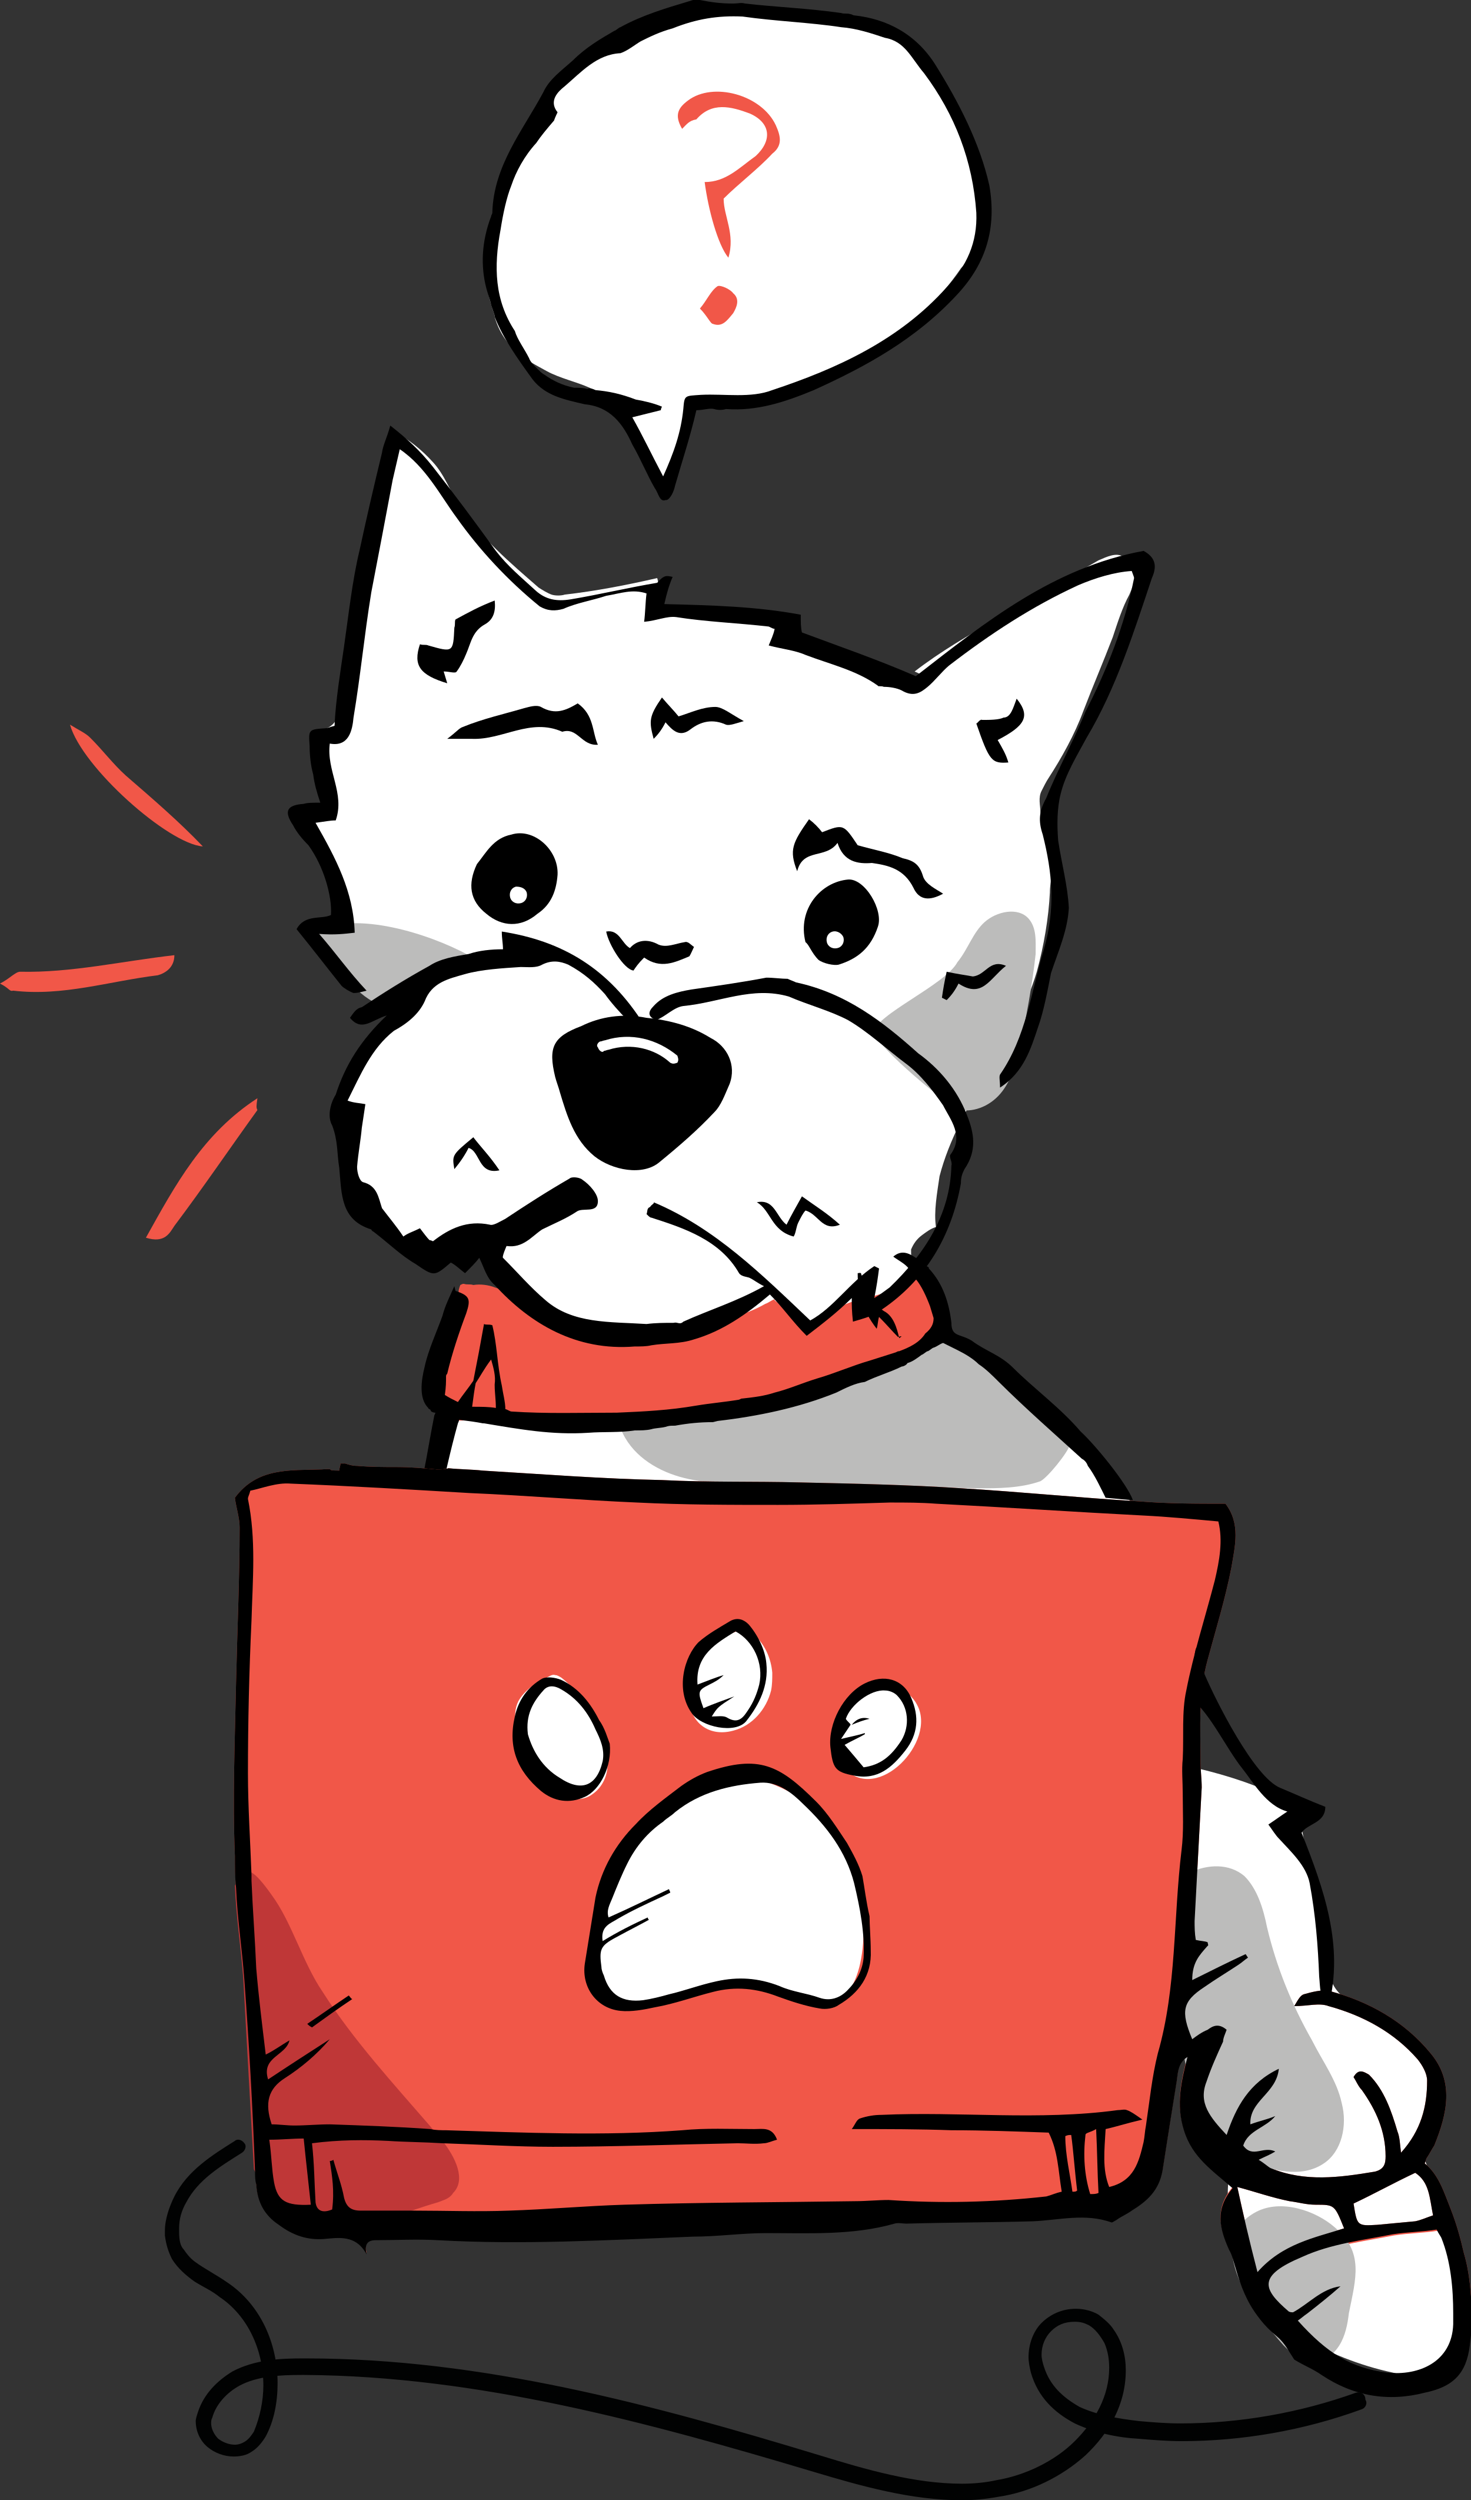 <svg width="196" height="333" viewBox="0 0 196 333" fill="none" xmlns="http://www.w3.org/2000/svg">
<rect x="0" y="0" width="196" height="333" fill="#333333" stroke="none"/>
<g clip-path="url(#clip0_10046_7380)">
<path d="M158.696 273.327C159.644 275.059 158.696 276.949 158.538 278.838C158.38 281.672 160.277 284.034 162.174 286.238C162.648 286.71 163.122 287.34 163.438 287.97C163.912 289.229 163.596 290.646 163.596 291.906C163.438 297.889 168.97 302.297 170.709 307.966C170.867 308.753 171.183 309.383 171.657 310.012C171.974 310.485 172.606 310.8 173.08 311.115C176.874 313.319 181.141 315.051 185.567 315.995C187.464 316.468 189.519 316.625 191.099 315.68C192.838 314.736 193.786 312.532 194.261 310.485C195.841 304.029 194.893 297.259 191.732 291.434C190.783 289.702 189.519 287.812 189.519 285.766C189.519 283.561 190.783 281.514 191.099 279.468C191.415 276.791 190.151 273.957 188.254 272.068C186.357 270.178 183.828 268.761 181.457 267.502C180.351 266.872 179.086 266.242 178.296 265.297C177.19 264.038 176.874 262.306 176.557 260.732C175.451 254.591 174.344 248.451 173.238 242.31C173.238 241.838 173.08 241.523 172.922 241.051C172.606 240.421 171.815 240.106 171.183 239.634C167.548 237.744 163.596 236.485 159.644 235.54C154.112 242.31 151.267 251.285 151.899 259.944C152.057 262.149 152.532 264.51 153.48 266.4C154.903 269.234 157.274 270.966 158.696 273.327Z" fill="white"/>
<path d="M151.427 201.06C147.949 201.847 137.359 202.162 133.882 202.949C123.607 205.783 113.333 209.09 103.059 212.553C97.843 214.128 92.627 215.702 87.411 217.592C80.614 219.953 74.133 222.315 67.336 224.677C64.491 225.779 61.172 226.566 58.011 227.668C56.904 227.983 55.956 228.298 54.849 228.928C54.849 229.085 54.691 229.4 54.691 229.4C54.691 229.243 54.533 228.928 54.533 228.928C54.059 225.779 54.059 222.63 54.059 219.324C53.901 214.128 54.059 208.617 54.691 203.421C54.691 203.264 57.694 202.634 57.694 202.319C58.327 197.596 57.536 193.502 58.643 188.779C58.959 187.204 57.694 185.158 58.169 183.583H58.327C58.643 183.741 59.117 183.898 59.433 183.741C60.856 184.055 62.12 184.213 63.385 184.528C64.175 184.843 65.124 184.685 66.072 185C66.388 185.158 66.546 185.158 67.178 185.158C82.036 187.362 97.369 185 112.227 182.324C112.701 182.166 113.333 182.009 113.965 182.009C114.914 181.694 115.862 181.694 116.811 181.379C118.549 181.064 120.446 180.749 122.027 180.592C122.659 180.434 124.872 178.072 125.188 177.915C125.504 178.072 130.088 179.332 131.985 181.221C131.985 181.221 136.569 184.685 137.991 186.102C140.678 189.724 149.056 197.438 151.427 201.06Z" fill="white"/>
<path d="M45.681 122.021C44.258 122.178 42.678 122.651 41.097 122.651C41.255 123.281 41.729 123.91 42.045 124.855C42.203 125.327 42.361 125.8 42.678 125.957C42.994 126.272 43.31 126.429 43.784 126.902C45.839 128.476 47.261 130.051 49.316 131.94C49.949 132.412 50.739 133.2 50.739 134.302C50.107 134.774 49.474 134.932 49 135.246C49.632 135.089 50.423 135.089 51.371 134.774H51.529C51.845 134.932 52.003 135.404 52.003 135.561C52.003 135.719 51.687 136.191 51.371 136.506C50.265 137.608 49.316 138.868 48.368 139.812C48.052 140.442 47.736 141.072 47.419 141.544C47.103 142.174 46.787 142.489 46.471 143.119C46.155 143.906 45.681 144.851 45.997 145.795C45.523 146.425 45.681 147.212 45.839 147.527C45.997 148.944 45.681 150.361 45.681 151.778C45.839 153.195 46.313 154.612 46.471 156.029C46.945 157.446 47.261 158.706 47.894 160.123C48.526 161.383 49.632 162.642 50.581 163.272C51.213 163.587 51.687 163.744 52.319 164.059C52.952 164.532 53.426 165.161 54.058 165.791C54.691 166.421 55.797 166.736 56.903 166.893C57.694 167.208 58.642 167.051 59.59 166.893C60.539 166.578 61.329 165.949 62.12 165.319C62.752 164.846 63.7 165.791 64.332 166.106C65.597 166.893 66.862 167.838 67.336 169.412C67.968 170.515 68.126 171.932 67.968 173.191C67.968 173.349 67.178 177.442 67.178 177.442C69.707 178.229 72.394 178.859 74.449 179.174C84.723 180.749 95.155 180.119 105.429 178.544C110.803 177.915 115.861 176.655 121.236 175.71C122.184 175.395 123.132 175.395 124.239 175.081C123.449 174.136 123.291 172.876 123.923 171.617C123.132 170.672 122.342 169.885 121.868 168.783C121.394 167.995 121.394 167.208 121.394 166.421C121.71 165.634 122.184 165.004 122.816 164.532C123.449 164.059 124.081 163.587 124.713 163.429C124.397 161.383 124.871 158.864 125.187 156.659C127.716 146.898 135.303 139.025 138.149 129.421C139.097 125.957 139.729 122.178 139.887 118.872C139.887 117.298 140.52 115.251 140.045 113.676C139.413 111.787 138.939 110.055 138.623 108.166C138.623 107.221 138.307 106.276 138.781 105.332C139.097 104.702 139.413 104.072 139.729 103.6C141.468 100.923 143.207 97.774 144.313 94.783C145.578 91.476 147 88.17 148.265 84.864C148.897 82.974 149.529 80.927 150.478 79.195C150.794 78.408 151.426 77.149 151.268 76.204C151.11 75.732 150.32 74.472 149.687 74.157C148.739 73.527 147.474 74.157 146.368 74.629C141.942 77.149 137.516 79.825 132.774 82.502C129.139 84.549 125.345 86.753 121.868 89.43C123.291 90.059 123.132 90.059 122.658 90.217C122.184 90.374 121.71 90.217 121.078 90.217C117.6 89.272 113.965 88.17 110.645 86.438C109.697 85.966 108.591 85.336 107.642 85.336C107.168 85.493 106.694 85.651 106.378 85.493C105.903 85.336 105.587 85.178 105.429 84.864C105.271 84.234 105.903 83.761 105.113 83.132C104.481 82.659 103.374 82.187 102.742 81.872C102.11 81.557 101.161 81.872 100.529 81.872C98.316 81.872 95.945 81.715 93.733 81.4C91.519 81.4 88.99 80.77 87.094 80.612C87.726 79.353 87.884 78.093 87.568 76.991C83.458 77.936 79.349 78.723 75.239 79.195C74.765 79.353 73.974 79.353 73.5 79.195C73.026 79.038 72.236 78.566 71.761 78.251C67.968 74.944 64.016 71.638 61.171 67.23C59.907 65.34 59.274 63.293 57.694 61.561C56.113 59.83 54.532 58.57 52.478 57.468C49.949 67.23 48.052 77.149 46.629 87.383C46.471 89.43 46.155 91.476 45.681 93.366C45.523 94.468 45.049 95.255 44.574 96.2C44.1 96.829 42.994 97.459 41.887 97.302L43.31 107.064L40.307 107.693L44.891 116.195L45.681 122.021Z" fill="white"/>
<path d="M34.3 146.268C34.141 147.37 34.141 147.527 34.3 147.842C30.664 152.88 27.029 158.234 23.235 163.272C22.603 164.217 21.97 165.634 19.441 164.846C23.393 157.761 27.029 150.991 34.3 146.268Z" fill="#F15748"/>
<path d="M0 130.996C1.265 130.366 2.055 129.421 2.687 129.421C9.484 129.578 16.281 128.004 23.235 127.217C23.235 128.791 22.129 129.578 21.023 129.893C14.542 130.681 8.377 132.727 1.739 131.94C1.265 132.098 1.265 131.625 0 130.996Z" fill="#F15748"/>
<path d="M27.029 112.732C22.445 112.417 10.907 102.183 9.326 96.515C10.591 97.302 11.381 97.617 12.013 98.247C13.752 99.978 15.017 101.71 16.755 103.285C20.391 106.434 23.868 109.425 27.029 112.732Z" fill="#F15748"/>
<path d="M142.574 192.399C142.258 193.501 139.57 196.808 138.622 197.28C135.935 198.225 132.932 198.225 130.245 198.225C120.287 198.067 110.487 197.753 100.37 197.595C96.893 197.595 93.258 197.595 89.938 196.493C86.619 195.391 83.616 193.187 82.509 189.723C82.351 189.25 82.351 188.778 82.509 188.463C82.667 188.148 83.141 188.148 83.458 187.991C95.312 186.101 106.377 183.425 117.758 180.591C121.709 179.646 124.712 177.442 128.822 179.646C132.299 180.748 143.838 187.833 142.574 192.399Z" fill="#BCBCBB"/>
<path d="M121.394 168.153C121.394 168.311 121.394 168.311 121.236 168.626C120.92 170.672 119.023 172.089 117.126 172.404C115.229 173.034 114.123 173.034 112.384 173.821C110.962 174.766 109.539 176.183 107.326 175.868C105.271 175.711 104.639 174.136 103.216 173.192V173.034C102.742 173.192 102.426 173.507 101.952 173.664C100.846 174.294 99.739 174.766 98.633 175.081C96.42 176.026 94.207 176.655 91.836 177.128C89.465 177.6 86.62 177.443 84.091 177.285C81.404 177.6 78.875 177.128 76.346 176.341C74.449 175.711 72.71 174.924 71.445 173.192C69.549 172.719 67.81 172.089 65.913 171.46C65.123 171.145 64.016 170.987 63.068 171.145C62.594 170.987 62.278 171.145 61.804 170.987C61.645 170.987 61.645 170.987 61.329 171.145C61.171 171.617 61.013 171.932 61.171 172.404C61.171 173.192 60.855 173.979 60.855 174.766C60.539 175.553 60.065 176.183 59.433 176.655L58.326 189.251L94.523 188.621L117.126 181.851L126.294 177.758L121.394 168.153Z" fill="#F15748"/>
<path d="M143.996 190.668C141.309 187.519 137.832 185 134.987 182.166C133.248 180.434 131.351 179.962 129.454 178.545C127.874 177.6 126.767 178.073 126.767 176.183C126.451 173.507 125.661 170.987 123.764 168.941C123.764 168.783 123.764 168.783 123.448 168.626C123.132 168.468 122.974 167.996 122.658 167.839L122.342 167.681L122.025 167.524C121.077 166.894 120.129 166.422 119.022 167.366C119.655 167.839 120.603 168.311 121.077 168.941C121.393 169.256 121.867 169.728 122.025 170.2V170.358C122.816 171.302 123.448 172.719 123.922 173.979L124.396 175.553C124.396 176.341 124.08 176.97 123.29 177.6C122.5 178.86 121.077 179.49 119.813 179.962C119.655 179.962 119.654 179.962 119.338 180.119L115.861 181.222C113.648 181.851 111.119 182.953 108.906 183.583C106.851 184.213 105.113 185 103.216 185.473C101.793 185.945 100.371 186.102 98.948 186.26C98.79 186.26 98.79 186.26 98.474 186.417C96.577 186.732 94.68 186.89 92.784 187.205C89.148 187.834 85.829 187.992 82.193 188.149C77.451 188.149 72.709 188.307 68.126 187.992C67.967 187.992 67.493 187.677 67.335 187.677C67.335 186.732 67.019 185.63 66.861 184.528C66.229 181.694 66.229 179.017 65.596 176.498C65.122 176.341 64.806 176.498 64.49 176.341C64.016 179.017 63.542 181.536 63.067 183.898C62.435 184.843 61.645 185.787 61.013 186.732C60.38 186.417 59.748 186.102 59.274 185.787C59.432 184.685 59.432 184.056 59.432 183.268C59.432 183.268 59.432 183.111 59.59 182.953C60.222 180.277 61.171 177.443 62.119 174.924C62.751 173.034 62.593 172.562 60.696 171.932L60.538 171.302C59.906 172.719 59.274 173.979 58.958 175.239C58.167 177.443 57.061 179.805 56.587 182.009C56.113 183.898 55.796 186.26 57.061 187.519C57.061 187.677 57.377 187.677 57.377 187.834C57.377 187.992 57.693 188.149 58.009 188.149C58.009 188.307 57.851 188.464 57.851 188.622C57.061 192.558 56.587 196.179 55.638 199.485C55.48 199.8 55.48 199.958 55.322 200.273C55.164 200.745 55.006 201.06 55.006 201.69C53.267 207.673 51.687 213.656 50.264 219.796C49.948 220.583 50.264 221.528 50.422 222.787C52.319 221.685 53.425 220.111 54.532 218.851C54.69 218.536 54.69 218.536 54.848 218.222C55.322 217.592 55.638 216.962 56.587 216.49C56.429 218.536 56.429 219.953 55.955 221.685C55.796 223.417 55.48 225.307 55.164 227.196C55.006 227.668 55.164 227.983 55.006 228.456C56.113 228.141 57.219 227.826 58.167 227.196C58.642 223.575 58.958 219.953 59.432 216.805C59.59 215.545 59.432 214.128 58.958 213.026C58.483 212.396 57.061 212.396 55.638 212.081C57.693 204.839 58.958 196.966 61.013 189.566C61.013 189.566 61.171 189.251 61.171 189.094C62.435 189.251 63.542 189.409 64.332 189.566C64.332 189.566 64.332 189.566 64.49 189.566C69.232 190.353 73.5 191.141 78.4 190.826C80.296 190.668 82.667 190.826 84.564 190.511C85.355 190.511 86.145 190.511 86.777 190.353C87.251 190.196 88.042 190.196 88.674 190.039C89.148 189.881 89.306 189.881 89.938 189.881C91.677 189.566 93.258 189.409 94.996 189.409L95.629 189.251C101.003 188.622 106.377 187.519 111.435 185.473C112.7 184.843 113.964 184.213 115.229 184.056C116.809 183.268 118.548 182.796 120.129 182.009C120.287 182.009 120.761 181.851 120.919 181.536C121.551 181.379 122.184 180.907 122.816 180.434C122.974 180.434 123.448 179.962 123.606 179.962C123.764 179.962 124.238 179.49 124.396 179.49C124.871 179.332 125.187 179.017 125.661 178.86C125.977 179.017 125.977 179.017 126.293 179.175C126.609 179.332 127.242 179.647 127.558 179.805C128.506 180.277 129.613 180.907 130.403 181.694C131.351 182.324 132.142 183.111 133.09 184.056C136.567 187.519 140.519 190.983 144.154 194.29C144.471 194.447 144.787 194.762 144.945 195.234C145.893 196.494 146.684 198.226 147.316 199.485C147.474 199.485 150.635 199.8 150.951 199.8C150.161 197.596 145.893 192.4 143.996 190.668ZM62.909 187.362C63.067 186.102 63.225 185 63.383 184.213C64.016 183.268 64.49 182.324 65.438 181.064C65.754 182.166 66.071 183.268 65.913 184.37C65.913 184.37 65.913 184.37 65.913 184.528C65.913 185.473 66.071 186.417 66.071 187.519C65.122 187.362 64.174 187.362 62.909 187.362Z" fill="black"/>
<path d="M119.655 178.072C118.865 177.285 118.075 176.34 117.126 175.395C116.968 175.868 116.968 176.497 116.81 176.97C114.755 174.293 114.281 172.089 114.281 169.57C114.439 169.57 114.755 169.412 114.755 169.727C115.546 171.459 115.862 173.348 117.759 174.608C119.023 175.238 119.497 176.812 119.814 178.229C120.288 177.914 120.13 177.914 119.655 178.072Z" fill="black"/>
<path d="M49.632 133.357C46.945 131.94 42.677 126.744 42.045 124.068C47.419 121.234 57.219 124.383 62.435 127.217C61.645 128.949 59.748 129.106 58.009 129.893C54.532 131.468 51.055 133.2 47.577 134.774L49.632 133.357Z" fill="#BCBCBB"/>
<path d="M127.875 147.842C129.93 148.157 132.143 147.212 133.565 145.323C134.988 143.434 135.304 141.387 135.936 139.34C136.726 135.404 137.517 131.468 137.991 127.059C137.991 125.327 138.149 123.595 137.043 122.336C135.62 120.761 132.775 121.391 131.194 122.808C129.614 124.225 128.981 126.429 127.559 128.161C125.978 131.153 116.494 135.246 116.494 137.451C116.652 139.34 126.61 147.527 127.875 147.842Z" fill="#BCBCBB"/>
<path d="M130.245 22.987C130.877 25.192 131.352 27.553 131.035 29.915C130.719 32.277 129.613 34.009 128.032 35.74C122.184 44.243 113.174 50.226 103.216 52.43C101.161 53.06 98.474 53.375 96.577 54.162C96.103 54.004 95.629 54.162 94.997 54.162C94.206 54.162 93.258 54.477 92.626 54.319C91.677 57.783 90.729 61.09 89.781 64.396C89.465 65.026 89.306 65.97 88.674 66.285H88.516C86.461 65.341 82.984 54.634 82.194 53.847C81.087 52.902 79.981 52.272 78.558 51.643C76.819 50.855 74.606 50.383 72.868 49.438C71.445 48.651 69.865 47.864 68.758 46.762C67.335 45.502 66.387 43.928 65.913 42.196C65.913 42.196 65.913 42.196 65.913 42.038C64.49 37.945 64.016 34.009 65.597 28.97C65.597 28.813 65.755 28.655 65.755 28.498C65.913 22.2 70.022 17.792 72.552 12.596C73.342 10.864 75.081 9.289 76.503 8.345C78.242 6.77 80.139 5.511 82.035 4.409C87.726 2.677 93.574 1.26 99.581 0.63C104.006 1.102 108.274 1.26 112.384 1.889C116.493 2.834 120.129 5.038 122.974 7.872C126.452 11.966 128.823 17.319 130.245 22.987Z" fill="white"/>
<path d="M107.958 175.868C111.12 174.136 113.174 170.83 116.494 168.626C116.81 168.783 117.126 168.941 117.126 168.941C116.968 170.2 116.81 171.302 116.494 172.877C117.284 172.405 117.916 171.932 118.549 171.46C123.132 167.051 126.61 161.856 126.768 155.243C126.926 154.77 126.452 154.141 126.61 153.826C128.507 151.307 126.61 149.102 125.661 147.213C124.239 145.166 122.658 143.119 120.761 141.702C118.232 139.813 115.703 137.451 113.016 135.877C110.645 134.617 107.642 133.83 105.113 132.728C100.213 131.311 95.945 133.515 91.045 133.988C89.781 134.145 88.674 135.405 87.41 135.877C86.303 135.405 86.303 134.775 87.094 133.988C88.358 132.57 90.255 132.098 92.152 131.783C95.471 131.311 98.79 130.839 102.11 130.209C103.058 130.209 104.165 130.366 104.955 130.366C105.271 130.524 105.745 130.681 106.061 130.839C112.7 132.256 117.6 136.034 122.342 140.285C125.187 142.332 127.558 145.166 128.823 148.473C129.771 150.834 130.245 153.196 128.507 155.715C128.19 156.345 128.032 156.817 128.032 157.605C126.768 164.69 123.29 170.515 117.442 174.451C116.494 175.239 115.229 175.553 113.649 176.026C113.49 174.609 113.49 173.822 113.49 172.877C111.594 174.766 109.539 176.341 107.484 177.915C105.587 176.026 104.323 174.136 102.584 172.405C99.423 175.081 96.261 177.285 92.468 178.388C90.571 179.017 88.674 178.86 86.778 179.175C86.145 179.332 85.355 179.332 84.565 179.332C76.82 179.962 70.655 176.341 65.913 171.145C64.807 170.2 64.49 168.783 63.858 167.524C63.384 168.153 62.752 168.783 61.961 169.57C61.329 169.098 60.697 168.468 60.065 168.153C57.852 170.043 57.852 170.043 55.323 168.311C53.426 167.209 51.845 165.634 49.791 164.06C49.474 163.902 49.474 163.745 49.474 163.745C45.365 162.485 45.523 159.022 45.207 155.558C44.891 153.668 45.048 151.936 44.258 149.89C43.626 148.787 43.942 147.056 44.732 145.796C45.997 141.86 48.052 138.553 51.529 135.247C49.474 135.877 48.21 137.451 46.629 135.562C47.103 134.932 47.419 134.302 48.21 134.145C51.055 132.256 54.058 130.366 57.219 128.634C58.642 127.69 60.539 127.375 62.436 127.06C63.858 126.587 65.439 126.43 67.019 126.43C67.019 125.643 66.861 125.013 66.861 124.068C74.923 125.328 81.087 128.949 85.829 136.507C84.723 136.349 84.091 136.349 83.616 135.877C82.51 134.775 81.403 133.515 80.613 132.413C79.191 130.839 77.768 129.579 75.713 128.477C74.607 128.005 73.5 127.847 72.236 128.477C71.445 128.949 70.339 128.792 69.391 128.792C67.019 128.949 64.174 129.107 61.961 129.736C59.748 130.366 57.536 130.839 56.587 133.358C55.797 135.09 54.216 136.349 52.478 137.294C49.474 139.656 48.052 143.119 46.313 146.583C47.103 146.898 47.894 146.898 48.684 147.056C48.526 148.158 48.368 149.102 48.21 150.205C48.052 151.936 47.736 153.511 47.578 155.4C47.578 156.187 47.894 157.29 48.368 157.447C50.265 157.919 50.423 159.494 50.897 160.911C51.845 162.17 52.794 163.273 53.742 164.69C54.374 164.217 55.007 164.06 55.955 163.588C56.429 164.217 56.903 164.847 57.219 165.162C57.378 165.162 57.694 165.319 57.694 165.319C59.907 163.588 62.278 162.485 65.281 163.115C65.755 163.273 66.703 162.643 67.336 162.328C70.181 160.439 72.868 158.707 75.871 156.975C76.187 156.66 77.294 156.817 77.61 157.132C78.558 157.762 79.665 159.022 79.665 159.966C79.665 161.698 77.61 160.753 76.82 161.383C75.397 162.328 73.816 162.958 72.236 163.745C70.813 164.69 69.707 166.264 67.494 165.949C67.494 165.949 66.861 167.366 67.019 167.524C68.916 169.413 70.655 171.46 72.71 173.192C76.345 176.341 81.245 176.026 86.145 176.341C87.41 176.183 88.516 176.183 89.781 176.183C90.255 176.026 90.571 176.498 91.045 176.026C94.523 174.451 98.158 173.349 101.794 171.302C100.845 170.83 100.529 170.515 99.897 170.2C99.581 170.043 98.79 170.043 98.474 169.57C95.945 165.162 91.203 163.588 86.778 162.17C86.62 162.17 86.461 162.013 86.145 161.698C86.303 161.383 86.145 160.911 86.62 160.753C86.778 160.439 87.252 160.281 87.094 160.124C95.313 163.587 101.478 169.728 107.958 175.868Z" fill="black"/>
<path d="M89.622 76.834C89.148 77.936 88.832 79.038 88.516 80.455C94.838 80.613 100.845 80.77 106.693 81.872C106.693 82.817 106.693 83.604 106.851 84.234C111.909 86.123 116.967 87.855 122.025 90.059C131.351 82.817 140.361 75.574 152.374 73.37C154.112 74.315 154.112 75.574 153.48 76.991C151.109 84.076 148.738 91.634 144.786 98.247C143.522 100.608 141.941 103.127 141.309 105.804C140.835 107.693 140.835 109.898 140.993 111.944C141.467 115.093 142.257 117.927 142.415 120.919C142.257 123.91 140.993 126.744 140.045 129.579C139.57 131.94 139.096 134.617 138.306 136.821C137.357 139.655 136.409 142.804 133.248 144.851C133.248 143.906 133.09 143.434 133.248 143.119C136.725 138.081 137.357 132.255 139.096 126.43C140.677 120.919 140.203 116.196 138.938 111.157C138.306 109.268 138.464 108.008 139.412 106.276C140.993 102.34 143.048 98.719 144.628 94.783C147.474 89.272 149.845 83.289 151.109 76.991C151.109 76.834 150.951 76.519 150.793 76.047C148.422 76.204 145.893 76.991 143.68 77.936C137.516 80.77 131.983 84.391 126.451 88.642C125.503 89.43 124.554 90.689 123.606 91.476C122.657 92.264 121.709 92.893 120.128 91.949C119.496 91.634 118.548 91.476 117.757 91.476C117.441 91.319 116.967 91.476 116.967 91.319C114.122 89.272 110.645 88.485 107.325 87.225C105.903 86.596 104.164 86.438 102.425 85.966C102.741 85.178 103.057 84.549 103.215 83.761C103.057 83.761 102.741 83.604 102.425 83.447C98.316 82.974 94.048 82.817 90.096 82.187C88.832 82.03 87.567 82.659 85.828 82.817C85.987 81.557 85.987 80.298 86.144 79.038C84.248 78.408 82.667 79.038 80.77 79.353C78.874 79.983 76.819 80.298 75.08 81.085C73.974 81.4 73.025 81.4 71.919 80.77C67.651 77.306 63.857 73.213 60.854 68.962C58.641 65.97 56.745 62.191 53.267 59.83C52.951 61.247 52.635 62.506 52.319 63.923C51.37 68.962 50.422 74 49.474 78.881C48.525 84.706 48.051 89.902 47.103 95.57C46.944 97.302 46.47 99.506 43.941 99.034C43.467 102.655 45.996 105.647 44.732 109.268C43.941 109.268 43.309 109.425 42.044 109.583C44.732 114.306 47.103 118.715 47.261 124.225C45.838 124.383 44.574 124.54 42.519 124.383C44.732 126.902 46.47 129.421 48.841 131.94C48.209 132.098 47.735 132.255 47.103 132.255C46.628 132.098 45.838 131.625 45.522 131.31C43.625 128.949 41.57 126.272 39.516 123.753C40.622 121.706 42.835 122.493 44.099 121.864C44.257 119.344 43.151 115.408 41.096 112.574C40.306 111.787 39.516 110.842 39.041 109.898C37.777 108.008 38.251 107.221 40.464 107.064C40.938 106.906 41.728 106.906 42.677 106.906C42.203 105.489 41.886 104.387 41.728 103.127C41.412 102.025 41.254 100.608 41.254 99.349C41.096 97.144 41.096 97.144 43.467 96.987C43.625 96.987 43.941 96.83 44.574 96.672C44.732 93.208 45.364 89.43 45.838 86.123C46.47 81.715 46.944 77.306 47.893 73.37C48.841 68.962 49.79 64.868 50.896 60.302C51.054 59.2 51.528 58.413 52.003 56.681C54.215 58.413 55.954 59.987 57.693 62.191C60.538 65.813 63.225 69.434 66.07 73.37C67.651 75.417 69.39 76.834 71.445 78.723C72.709 79.825 74.132 80.14 76.028 79.825C79.822 79.196 83.774 78.251 87.567 77.621C88.516 76.519 88.832 76.676 89.622 76.834Z" fill="black"/>
<path d="M124.556 8.502C122.027 4.566 118.233 2.519 113.807 2.047C113.649 2.047 113.491 1.889 113.333 1.889C112.859 1.732 112.543 1.889 112.069 1.732C107.643 1.102 103.375 0.944 99.265 0.472C98.791 0.315 98.317 0.472 97.685 0.472C96.104 0.472 94.84 0.315 93.259 -0C92.785 -0.158 92.311 -0 91.836 0.157C88.675 1.102 85.514 2.047 82.669 3.621C82.51 3.621 82.036 4.093 81.878 4.093C79.981 5.196 78.085 6.298 76.346 8.03C74.765 9.447 73.185 10.549 72.394 12.281C69.707 17.319 65.756 22.042 65.598 28.34C65.598 28.498 65.44 28.655 65.44 28.813C64.175 32.119 64.017 35.425 64.807 38.417C64.965 39.047 65.281 39.834 65.44 40.621C65.598 41.093 65.756 41.566 65.914 42.038C65.914 42.038 65.914 42.038 65.914 42.196C67.02 45.03 68.917 47.706 70.972 50.54C72.71 52.745 75.24 53.217 77.927 53.847C81.246 54.161 82.985 56.366 84.249 59.2C85.356 61.089 86.146 63.136 87.252 65.025C87.727 65.655 87.885 66.915 88.675 66.6H88.833C89.307 66.442 89.781 65.498 89.94 64.71C90.888 61.404 91.994 58.098 92.785 54.634C93.733 54.634 94.523 54.319 95.156 54.476C95.63 54.634 96.262 54.634 96.736 54.476C100.846 54.791 104.64 53.532 108.433 51.957C115.388 48.808 122.027 45.187 127.559 39.204C131.511 34.953 132.775 30.23 131.827 24.719C130.562 19.051 127.717 13.54 124.556 8.502ZM79.349 51.957C79.033 51.8 78.559 51.642 78.243 51.8C77.769 51.642 76.978 51.642 76.504 51.642C74.923 51.327 73.659 50.698 72.552 49.91C72.236 49.753 71.92 49.438 71.446 48.966C71.13 48.651 70.656 48.178 70.498 47.706C69.865 46.447 68.917 45.187 68.601 44.085C65.914 39.991 65.756 35.583 66.704 30.544C67.02 28.498 67.494 26.293 68.127 24.719C68.759 22.83 69.865 20.783 71.446 19.051C72.078 18.106 72.869 17.162 73.817 16.059C73.975 15.587 74.291 14.957 74.291 14.957C73.027 13.383 74.449 12.123 75.24 11.493C77.452 9.604 79.507 7.242 82.669 7.085C83.617 6.77 84.565 5.983 85.356 5.51C86.62 4.881 87.885 4.251 89.623 3.779C92.785 2.519 95.63 2.047 98.949 2.204C103.375 2.834 107.959 2.991 112.069 3.621C114.123 3.779 116.02 4.408 117.917 5.038C120.604 5.51 121.394 7.715 123.133 9.761C127.243 15.272 129.614 21.413 130.088 28.34C130.246 32.276 128.823 35.425 126.136 38.259C119.814 45.344 111.436 49.123 102.901 51.957C100.056 53.059 96.578 52.43 93.417 52.587C91.204 52.745 91.204 52.587 91.046 54.476C90.73 57.625 89.781 60.302 88.359 63.451C86.778 60.459 85.672 58.098 84.249 55.578L88.043 54.634C88.043 54.476 88.201 54.161 88.201 54.161C87.094 53.689 85.672 53.374 84.723 53.217C82.669 52.43 81.088 52.115 79.349 51.957Z" fill="black"/>
<path d="M97.209 144.379C96.577 145.796 96.103 147.213 95.154 148.158C92.941 150.519 90.57 152.566 87.883 154.77C85.67 156.66 81.561 155.873 79.19 153.983C76.503 151.779 75.554 148.63 74.606 145.481C74.448 144.851 74.132 144.064 73.974 143.434C73.025 139.498 73.657 138.081 77.451 136.664C79.98 135.404 82.983 134.932 86.145 135.562C89.306 135.877 92.151 136.664 94.68 138.239C96.893 139.341 98.157 141.86 97.209 144.379Z" fill="black"/>
<path d="M68.126 111.157C71.129 110.213 74.449 113.204 74.291 116.511C74.133 118.557 73.5 120.447 71.604 121.706C69.391 123.596 66.862 123.438 64.807 121.706C62.594 119.974 62.278 117.77 63.542 115.094C64.807 113.519 65.755 111.63 68.126 111.157Z" fill="black"/>
<path d="M107.326 125.485C106.219 121.076 109.381 117.455 113.016 117.14C115.229 116.983 117.758 121.234 116.968 123.438C116.019 126.272 114.281 127.689 111.752 128.476C111.119 128.634 109.697 128.319 109.064 127.846C108.116 126.902 107.8 125.8 107.326 125.485Z" fill="black"/>
<path d="M111.593 112.259C110.012 114.464 107.009 112.889 106.219 116.038C105.112 113.204 105.587 112.259 107.799 109.11C108.432 109.583 109.064 110.212 109.538 110.842C112.383 109.74 112.383 109.74 114.28 112.574C116.493 113.204 118.39 113.519 120.287 114.306C121.709 114.621 122.499 115.093 122.974 116.668C123.29 117.77 124.712 118.4 125.661 119.029C123.922 119.974 122.499 119.974 121.709 118.242C120.445 115.723 118.39 115.251 116.177 114.936C114.28 115.093 112.383 114.778 111.593 112.259Z" fill="black"/>
<path d="M55.956 85.808C56.43 85.965 56.746 85.808 57.062 85.965C60.381 86.91 60.381 86.91 60.539 83.604C60.697 83.131 60.539 82.817 60.697 82.502C62.436 81.557 63.859 80.77 65.914 79.982C66.072 81.399 65.755 82.502 64.649 83.131C62.91 84.076 62.752 85.65 62.12 87.067C61.804 87.855 61.33 88.799 60.855 89.429C60.697 89.744 59.907 89.429 59.117 89.429C59.275 89.902 59.433 90.531 59.591 91.004C55.956 89.902 55.007 88.642 55.956 85.808Z" fill="black"/>
<path d="M79.664 99.191C77.451 99.349 76.977 96.83 74.922 97.459C70.654 95.57 67.019 98.561 62.909 98.404C62.119 98.404 61.329 98.404 59.59 98.404C60.854 97.459 61.17 96.987 61.645 96.83C64.332 95.728 67.177 95.098 69.864 94.311C70.496 94.153 71.445 93.838 72.077 94.153C73.974 95.255 75.396 94.625 76.977 93.681C79.19 95.255 78.874 97.459 79.664 99.191Z" fill="black"/>
<path d="M85.83 127.532C85.039 128.319 84.723 128.792 84.407 129.264C83.142 129.107 81.088 125.8 80.772 124.068C82.51 123.753 82.826 125.643 83.933 126.273C84.881 125.17 86.304 125.013 87.726 125.8C88.833 126.273 90.097 125.643 91.204 125.485C91.678 125.328 91.994 125.8 92.468 126.115C92.31 126.43 91.994 127.217 91.836 127.375C89.939 128.162 88.043 129.107 85.83 127.532Z" fill="black"/>
<path d="M88.2 92.894C88.99 93.838 89.78 94.626 90.413 95.413C91.993 94.94 93.574 94.153 95.313 94.153C96.261 94.153 97.367 95.098 99.106 96.043C98 96.357 97.209 96.672 96.735 96.515C94.996 95.728 93.416 96.043 91.993 97.145C90.571 98.247 89.622 97.302 88.674 96.2C88.2 97.145 87.725 97.774 87.093 98.404C86.461 96.043 86.461 95.413 88.2 92.894Z" fill="black"/>
<path d="M135.462 93.051C137.359 95.412 136.569 96.672 132.933 98.561C133.565 99.663 134.04 100.451 134.356 101.553C132.143 101.71 131.827 101.395 130.088 96.357C130.246 96.357 130.562 95.727 130.878 95.885C131.827 95.885 133.091 95.885 133.723 95.57C134.672 95.57 134.988 94.31 135.462 93.051Z" fill="black"/>
<path d="M111.91 163.115C109.539 164.059 109.065 161.698 107.326 161.225C107.01 161.54 106.694 162.17 106.378 162.8C106.062 163.43 106.062 164.217 105.746 164.689C102.742 163.902 102.742 161.225 100.846 160.123C103.217 159.651 103.375 162.013 104.797 163.115C105.43 161.855 106.062 160.753 106.852 159.336C108.591 160.596 110.172 161.54 111.91 163.115Z" fill="black"/>
<path d="M134.039 128.634C131.826 130.366 130.878 133.042 127.717 130.996C127.243 131.94 126.768 132.57 126.136 133.2C125.82 133.042 125.82 133.042 125.504 132.885C125.662 131.783 125.82 130.838 126.136 129.421C127.559 129.736 128.823 129.893 129.614 130.051C131.352 129.893 131.826 127.689 134.039 128.634Z" fill="black"/>
<path d="M66.545 155.872C63.7 156.502 64.016 153.353 62.435 152.881C61.961 153.826 61.329 154.77 60.539 155.715C60.223 153.826 60.223 153.826 63.068 151.464C64.016 152.723 65.281 153.983 66.545 155.872Z" fill="black"/>
<path d="M90.887 17.161C89.781 15.272 90.413 14.327 91.677 13.382C94.997 10.863 101.477 12.595 103.374 16.689C104.006 18.106 104.322 19.365 102.9 20.468C101.003 22.514 98.474 24.404 96.419 26.451C96.419 28.812 98 31.174 97.052 34.323C95.629 32.591 94.364 27.867 93.89 24.246C96.735 24.246 98.474 22.357 100.687 20.782C102.9 18.736 102.742 16.374 99.897 15.114C97.368 14.17 94.839 13.54 92.784 15.902C91.835 16.059 91.519 16.531 90.887 17.161Z" fill="#F15748"/>
<path d="M93.258 41.093C94.206 39.991 94.68 38.732 95.629 38.102C96.103 37.944 97.368 38.574 97.684 39.047C98.632 39.834 98.158 40.936 97.684 41.723C96.893 42.668 96.261 43.612 94.996 43.14C94.68 43.14 94.206 42.038 93.258 41.093Z" fill="#F15748"/>
<path d="M70.181 118.872C70.339 119.502 70.023 120.132 69.391 120.289C68.758 120.447 68.126 120.132 67.968 119.502C67.81 118.872 68.126 118.242 68.758 118.085C69.549 118.085 70.023 118.4 70.181 118.872Z" fill="white"/>
<path d="M112.384 124.855C112.542 125.485 112.226 126.115 111.594 126.272C110.961 126.43 110.329 126.115 110.171 125.485C110.013 124.855 110.329 124.225 110.961 124.068C111.594 123.911 112.226 124.383 112.384 124.855Z" fill="white"/>
<path d="M80.455 139.97C80.613 139.97 80.929 139.812 81.088 139.812C84.091 138.868 87.252 139.655 89.307 141.544C89.623 141.702 89.781 141.702 90.255 141.544C90.413 141.229 90.413 141.072 90.255 140.599C87.568 138.395 84.091 137.45 80.613 138.553C80.455 138.553 80.139 138.71 79.981 138.71C79.823 138.71 79.349 139.182 79.665 139.497C79.823 139.97 80.297 140.285 80.455 139.97Z" fill="white"/>
<path d="M195.052 300.093C194.578 298.047 194.104 296.315 193.314 294.268C192.365 291.906 191.733 289.702 189.836 288.127C189.994 287.813 189.994 287.498 190.152 287.34C190.468 286.868 190.784 286.238 191.101 285.766C192.839 281.515 193.788 277.264 190.626 273.485C187.149 269.234 182.407 266.557 177.033 265.14C176.084 264.983 174.82 265.298 173.714 265.613C173.239 265.77 172.923 266.4 172.449 267.187C174.346 267.187 175.768 266.715 177.033 267.187C181.617 268.447 185.726 270.651 188.888 274.272C189.52 275.059 190.152 276.161 190.152 277.106C190.152 280.57 189.362 283.719 186.675 286.71C186.517 285.451 186.517 284.664 186.201 283.876C185.41 281.2 184.462 278.366 182.407 276.319C181.617 275.847 180.984 275.532 180.352 276.634C180.668 277.106 180.984 277.893 181.459 278.366C183.355 281.042 184.62 283.876 184.62 287.183C184.62 288.127 184.462 288.915 183.197 289.23C178.455 290.017 173.872 290.647 169.288 288.757C168.972 288.6 168.497 288.127 167.707 287.655C168.655 287.183 169.13 287.025 169.92 286.553C168.339 285.766 166.917 287.498 165.652 285.766C166.284 283.719 168.655 283.404 169.92 281.83C168.814 282.302 167.865 282.459 166.601 282.932C166.443 279.783 170.078 278.838 170.394 275.532C166.443 277.421 164.704 280.57 163.439 284.349C161.226 281.987 159.646 280.098 160.752 277.264C161.384 275.374 162.175 273.642 162.965 271.91C162.965 271.438 163.281 270.808 163.439 270.336C162.333 269.391 161.543 269.864 160.91 270.336C160.12 270.651 159.488 271.123 158.855 271.596C157.275 267.817 157.591 266.557 160.436 264.668C162.017 263.566 163.597 262.621 165.02 261.676C165.494 261.361 165.81 261.047 166.284 260.732L165.968 260.259C163.597 261.362 161.384 262.464 158.855 263.723C158.855 261.361 159.804 260.417 160.91 259.157C161.068 259.157 160.91 258.842 160.91 258.685C160.594 258.527 159.962 258.527 159.33 258.37C159.172 257.425 159.172 256.638 159.172 255.851C159.488 249.868 159.804 244.042 160.12 238.059C160.12 236.957 159.962 235.855 159.962 234.596C159.962 230.03 159.646 225.621 160.91 221.055C162.017 216.961 163.281 212.868 164.072 208.774C164.546 205.94 165.336 202.949 163.281 200.272C159.33 200.272 155.536 200.272 151.743 199.957C143.839 199.485 136.094 198.698 128.191 198.225C121.078 197.753 113.649 197.596 106.536 197.438C100.372 197.281 94.365 197.438 88.201 197.123C80.297 196.966 72.236 196.336 64.333 195.864C62.91 195.706 61.33 195.706 59.749 195.549C59.275 195.706 58.801 195.706 58.168 195.706C56.43 195.549 54.691 195.391 52.952 195.391C51.214 195.391 49.475 195.391 47.578 195.234C46.946 195.234 46.472 195.076 45.997 194.919C45.839 194.919 45.523 194.919 45.365 194.919C45.365 195.234 45.207 195.549 45.207 195.864C42.994 195.864 45.049 195.549 42.836 195.706C38.726 195.864 34.301 195.391 31.297 199.485C31.455 200.744 31.93 202.161 31.93 203.421C31.93 210.191 31.613 217.119 31.455 224.047C31.297 231.762 30.981 239.476 31.297 247.191C31.297 252.544 32.088 258.055 32.562 263.566C33.194 272.698 33.668 281.672 34.142 290.804C34.301 293.166 35.249 294.898 37.146 296.157C39.042 297.574 40.939 298.204 43.152 298.047C45.049 297.889 47.42 297.417 48.843 300.093C48.526 298.676 49.001 298.204 50.107 298.204C52.794 298.204 55.481 298.047 58.326 298.204C69.549 298.834 80.93 298.204 92.31 297.732C95.63 297.732 98.791 297.259 102.11 297.259C107.801 297.259 113.649 297.574 119.181 296C119.655 295.842 120.288 296 120.762 296C126.294 295.842 132.143 295.842 137.675 295.685C141.152 295.527 144.63 294.583 148.107 295.842C148.265 295.842 148.423 295.685 148.739 295.527C149.372 295.055 150.162 294.74 150.794 294.268C152.849 293.008 154.43 291.591 154.904 288.915C155.536 284.821 156.168 280.885 156.801 276.949C156.959 275.847 156.959 274.587 158.223 273.8C157.433 276.949 156.643 280.098 157.749 283.562C158.855 287.183 161.543 288.915 164.23 291.276C161.859 294.11 162.491 296.63 163.755 299.464C164.23 300.251 164.388 301.196 164.704 302.14C165.336 304.344 166.126 306.391 167.549 308.281H174.346C175.768 307.179 177.349 305.919 178.772 304.659C176.243 304.974 174.504 307.021 172.449 308.123C172.291 308.123 171.975 308.123 171.817 307.966C168.339 304.974 167.707 303.242 173.714 300.723C177.507 298.991 181.775 298.519 185.726 297.732C187.781 297.417 189.678 297.417 191.575 297.102C191.891 297.732 192.049 297.889 192.207 298.204C193.472 301.353 193.788 304.974 193.788 308.281H196.159C196.001 305.447 195.843 302.77 195.052 300.093ZM167.549 302.613C166.443 298.361 165.652 294.898 164.862 291.276C167.233 291.906 169.446 292.693 171.817 293.166C173.081 293.323 174.03 293.638 175.294 293.638C177.823 293.638 177.823 293.638 179.088 296.787C175.136 298.047 170.868 298.834 167.549 302.613ZM188.572 295.842C186.833 296 185.252 296.157 183.514 296.315C180.826 296.472 180.826 296.472 180.352 293.481C183.039 292.221 185.568 290.804 188.572 289.387C190.468 290.647 190.468 292.693 190.943 295.055C189.994 295.37 189.362 295.685 188.572 295.842Z" fill="#F15748"/>
<path d="M178.772 280.097C178.139 277.106 176.243 274.587 174.82 271.753C172.133 267.029 170.078 261.991 168.814 256.638C168.34 254.276 167.549 251.6 165.81 249.868C163.756 248.136 160.91 248.293 158.54 249.395C156.485 256.166 156.959 263.251 156.801 270.178C158.539 274.902 158.223 282.617 162.333 285.923C163.439 286.868 164.704 287.34 166.127 287.812C169.446 289.072 173.398 290.174 176.401 288.127C178.772 286.553 179.562 283.089 178.772 280.097Z" fill="#BCBCBB"/>
<path d="M171.026 312.375C172.132 313.477 173.239 314.579 174.82 314.579C176.242 314.736 177.665 313.634 178.455 312.375C179.245 311.115 179.562 309.54 179.72 308.123C180.668 303.4 181.774 299.936 177.823 296.63C175.294 294.426 170.71 292.851 167.391 294.583C159.962 298.519 167.232 308.123 171.026 312.375Z" fill="#BCBCBB"/>
<path d="M60.381 292.063C59.907 292.851 59.116 293.008 58.326 293.323C57.219 293.638 56.271 293.953 55.323 294.268C53.9 294.74 52.636 295.37 51.213 295.842C49 296.629 46.629 297.416 44.258 297.259C40.623 297.259 37.461 294.74 35.407 291.748C34.774 290.804 34.3 289.859 33.826 288.914C33.352 280.412 32.877 271.91 32.403 263.408C32.087 259.314 31.455 255.221 31.297 251.127C32.087 249.71 32.719 249.238 33.51 249.395C34.142 249.71 35.09 250.812 36.197 252.387C38.884 256.008 40.307 261.361 42.994 265.297C47.103 271.753 52.477 277.578 57.377 283.246C57.852 283.876 58.326 284.348 58.8 284.978L58.958 285.136C60.697 287.34 62.12 290.331 60.381 292.063Z" fill="#BF3737"/>
<path d="M195.052 300.093C194.578 298.047 194.104 296.315 193.314 294.268C192.365 291.906 191.733 289.702 189.836 288.127C189.994 287.813 189.994 287.498 190.152 287.34C190.468 286.868 190.784 286.238 191.101 285.766C192.839 281.515 193.788 277.264 190.626 273.485C187.149 269.234 182.407 266.557 177.033 265.14C176.084 264.983 174.82 265.298 173.714 265.613C173.239 265.77 172.923 266.4 172.449 267.187C174.346 267.187 175.768 266.715 177.033 267.187C181.617 268.447 185.726 270.651 188.888 274.272C189.52 275.059 190.152 276.161 190.152 277.106C190.152 280.57 189.362 283.719 186.675 286.71C186.517 285.451 186.517 284.664 186.201 283.876C185.41 281.2 184.462 278.366 182.407 276.319C181.617 275.847 180.984 275.532 180.352 276.634C180.668 277.106 180.984 277.893 181.459 278.366C183.355 281.042 184.62 283.876 184.62 287.183C184.62 288.127 184.462 288.915 183.197 289.23C178.455 290.017 173.872 290.647 169.288 288.757C168.972 288.6 168.497 288.127 167.707 287.655C168.655 287.183 169.13 287.025 169.92 286.553C168.339 285.766 166.917 287.498 165.652 285.766C166.284 283.719 168.655 283.404 169.92 281.83C168.814 282.302 167.865 282.459 166.601 282.932C166.443 279.783 170.078 278.838 170.394 275.532C166.443 277.421 164.704 280.57 163.439 284.349C161.226 281.987 159.646 280.098 160.752 277.264C161.384 275.374 162.175 273.642 162.965 271.91C162.965 271.438 163.281 270.808 163.439 270.336C162.333 269.391 161.543 269.864 160.91 270.336C160.12 270.651 159.488 271.123 158.855 271.596C157.275 267.817 157.591 266.557 160.436 264.668C162.017 263.566 163.597 262.621 165.02 261.676C165.494 261.361 165.81 261.047 166.284 260.732L165.968 260.259C163.597 261.361 161.384 262.464 158.855 263.723C158.855 261.361 159.804 260.417 160.91 259.157C161.068 259.157 160.91 258.842 160.91 258.685C160.594 258.527 159.962 258.527 159.33 258.37C159.172 257.425 159.172 256.638 159.172 255.851C159.488 249.868 159.804 244.042 160.12 238.059C160.12 236.957 159.962 235.855 159.962 234.596C159.962 230.03 159.646 225.621 160.91 221.055C162.017 216.961 163.281 212.868 164.072 208.774C164.546 205.94 165.336 202.949 163.281 200.272C159.33 200.272 155.536 200.272 151.743 199.957C143.839 199.485 136.094 198.698 128.191 198.225C121.078 197.753 113.649 197.596 106.536 197.438C100.372 197.281 94.365 197.438 88.201 197.123C80.297 196.966 72.236 196.336 64.333 195.864C62.91 195.706 61.33 195.706 59.749 195.549C59.275 195.706 58.801 195.706 58.168 195.706C56.43 195.549 54.691 195.391 52.952 195.391C51.214 195.391 49.475 195.391 47.578 195.234C46.946 195.234 46.472 195.076 45.997 194.919C45.839 194.919 45.523 194.919 45.365 194.919C45.365 195.234 45.207 195.549 45.207 195.864C42.994 195.864 45.049 195.549 42.836 195.706C38.726 195.864 34.301 195.391 31.297 199.485C31.455 200.744 31.93 202.161 31.93 203.421C31.93 210.191 31.613 217.119 31.455 224.047C31.297 231.761 30.981 239.476 31.297 247.191C31.297 248.608 31.297 250.025 31.455 251.442C31.613 255.379 32.246 259.472 32.562 263.723C33.194 272.225 33.668 280.727 33.984 289.23C33.984 289.859 33.984 290.332 34.142 290.961C34.301 293.323 35.249 295.055 37.146 296.315C39.042 297.732 40.939 298.361 43.152 298.204C45.049 298.047 47.42 297.574 48.843 300.251C48.526 298.834 49.001 298.361 50.107 298.361C52.794 298.361 55.481 298.204 58.326 298.361C69.549 298.991 80.93 298.361 92.31 297.889C95.63 297.889 98.791 297.417 102.11 297.417C107.801 297.417 113.649 297.732 119.181 296.157C119.655 296 120.288 296.157 120.762 296.157C126.294 296 132.143 296 137.675 295.842C141.152 295.685 144.63 294.74 148.107 296C148.265 296 148.423 295.842 148.739 295.685C149.372 295.213 150.162 294.898 150.794 294.425C152.849 293.166 154.43 291.749 154.904 289.072C155.536 284.979 156.168 281.042 156.801 277.106C156.959 276.004 156.959 274.744 158.223 273.957C157.433 277.106 156.643 280.255 157.749 283.719C158.855 287.34 161.543 289.072 164.23 291.434C161.859 294.268 162.491 296.787 163.755 299.621C164.23 300.408 164.388 301.353 164.704 302.298C165.336 304.502 166.126 306.549 167.549 308.438C168.339 309.54 169.13 310.327 170.236 311.272C171.184 312.059 171.817 313.319 172.449 314.264C173.714 315.051 174.978 315.523 176.084 316.31C180.352 319.144 184.936 319.932 189.836 318.672C193.63 317.885 195.368 316.153 195.843 312.374C196.001 311.115 196.159 309.698 196.159 308.438C196.001 305.447 195.843 302.77 195.052 300.093ZM36.514 290.647C36.197 288.915 36.197 287.183 35.881 284.979C37.62 284.979 38.885 284.821 40.465 284.821C40.781 287.97 41.097 290.647 41.413 293.638C38.094 293.796 36.988 293.166 36.514 290.647ZM142.891 291.906C142.575 289.544 141.943 287.025 141.943 284.506C142.259 284.349 142.417 284.349 142.733 284.349C143.049 286.71 143.207 289.23 143.523 291.749C143.365 291.906 143.207 291.906 142.891 291.906ZM145.262 292.221C144.472 289.702 144.314 287.025 144.63 284.349C144.63 284.034 145.262 284.034 146.052 283.562C146.21 286.71 146.21 289.23 146.368 292.064C146.052 292.221 145.736 292.221 145.262 292.221ZM157.591 238.847C157.591 241.366 157.749 243.885 157.433 246.404C156.326 255.536 156.801 264.668 154.272 273.485C153.481 276.634 153.165 279.94 152.691 283.089C152.533 283.876 152.533 284.506 152.375 285.293C151.743 287.97 151.11 290.489 147.791 291.276C146.843 288.915 147.159 286.396 147.317 283.562C148.739 283.247 150.162 282.774 152.217 282.302C151.11 281.515 150.636 281.2 150.162 281.042C149.846 280.885 149.372 281.042 148.897 281.042C138.465 282.459 127.875 281.2 117.443 281.672C116.494 281.672 115.546 281.83 114.597 282.144C114.123 282.302 113.965 282.932 113.491 283.562C118.233 283.562 122.501 283.561 126.768 283.719C131.036 283.719 135.304 283.876 139.73 284.034C140.994 286.553 140.994 289.072 141.468 291.906C140.678 292.064 140.046 292.379 139.413 292.536C132.301 293.323 125.504 293.481 118.391 293.008C116.968 293.008 115.388 293.166 113.965 293.166C103.691 293.323 93.417 293.323 83.142 293.638C78.085 293.796 72.868 294.268 67.81 294.425C63.701 294.583 59.433 294.425 55.323 294.425C52.952 294.425 50.423 294.425 48.052 294.425C46.788 294.425 46.155 293.953 45.839 292.693C45.523 290.961 44.891 289.387 44.417 287.655C44.417 287.655 44.259 287.813 43.943 287.813C44.259 289.859 44.575 291.749 44.259 294.268C43.152 294.74 42.204 294.583 42.046 293.323C41.888 290.804 41.888 288.285 41.572 285.451C45.207 284.979 48.526 284.979 51.688 285.136C54.059 285.293 56.43 285.293 58.959 285.451C63.859 285.608 68.759 285.923 73.659 285.923C81.878 285.923 90.097 285.608 98.317 285.451C99.423 285.451 100.53 285.608 101.794 285.451C102.268 285.451 102.901 285.136 103.533 284.979C102.901 283.247 101.636 283.562 100.53 283.562C97.21 283.562 94.049 283.404 90.888 283.719C80.455 284.506 69.865 284.034 59.433 283.719C58.801 283.719 58.01 283.719 57.378 283.562C52.952 283.247 48.526 283.089 43.943 282.932C42.362 282.932 40.781 283.089 39.201 283.089C38.252 283.089 37.146 282.932 36.197 282.932C35.249 280.098 35.723 278.208 37.936 276.791C40.149 275.374 42.204 273.642 43.943 271.596C41.255 273.327 38.568 275.059 35.723 276.949C34.775 273.957 38.094 273.8 38.568 271.753C37.462 272.383 36.672 273.013 35.407 273.642C34.933 269.706 34.459 265.927 34.142 262.149C33.984 258.37 33.668 254.276 33.51 250.498C33.51 250.183 33.51 250.025 33.51 249.71C33.352 245.302 33.036 240.579 33.036 236.17C33.036 229.4 33.194 222.63 33.51 215.859C33.668 210.349 34.142 204.996 33.036 199.642C33.036 199.327 33.194 199.17 33.352 198.54C34.933 198.225 36.83 197.438 38.726 197.596C46.63 197.91 54.691 198.383 62.594 198.855C70.023 199.17 77.452 199.8 84.881 200.115C91.204 200.43 97.368 200.43 103.691 200.43C108.591 200.43 113.491 200.272 118.549 200.115C120.762 200.115 122.659 200.115 124.714 200.272C133.881 200.744 143.207 201.374 152.375 201.847C155.536 202.004 158.855 202.319 162.333 202.634C162.965 205.153 162.491 207.83 161.859 210.506C160.594 215.387 159.014 220.268 158.065 225.149C157.433 227.983 157.749 231.289 157.591 234.281C157.433 235.698 157.591 237.272 157.591 238.847ZM188.572 289.387C190.468 290.647 190.468 292.693 190.943 295.055C189.994 295.37 189.362 295.685 188.572 295.842C186.833 296 185.252 296.157 183.514 296.315C180.826 296.472 180.826 296.472 180.352 293.481C183.039 292.221 185.568 290.804 188.572 289.387ZM167.549 302.613C166.443 298.361 165.652 294.898 164.862 291.276C167.233 291.906 169.446 292.693 171.817 293.166C173.081 293.323 174.03 293.638 175.294 293.638C177.823 293.638 177.823 293.638 179.088 296.787C175.136 298.047 170.868 298.834 167.549 302.613ZM193.63 309.54C193.472 314.579 189.046 316.468 184.778 315.996C180.036 315.366 176.875 313.476 172.923 309.068C173.397 308.753 173.714 308.438 174.188 308.123C175.61 307.021 177.191 305.761 178.614 304.502C176.084 304.817 174.346 306.864 172.291 307.966C172.133 307.966 171.817 307.966 171.659 307.808C168.181 304.817 167.549 303.085 173.555 300.566C177.349 298.834 181.617 298.361 185.568 297.574C187.623 297.259 189.52 297.259 191.417 296.944C191.733 297.574 191.891 297.732 192.049 298.047C193.314 301.196 193.63 304.817 193.63 308.123C193.63 308.596 193.63 309.068 193.63 309.54Z" fill="black"/>
<path d="M177.033 267.187C175.769 266.085 175.927 264.668 175.769 263.251C175.611 259.157 175.295 255.064 174.504 250.812C174.03 248.451 172.003 246.621 170.423 244.889C169.948 244.417 169.474 243.63 169 243C169.948 242.37 170.581 241.898 171.529 241.268C168.684 240.481 167 237.375 165.5 235.5C163.5 233 161.212 228.232 158.999 226.5C158.999 226.5 158.802 213.191 160.501 223C162.001 226.5 167.103 236.702 170.581 238.119C172.477 238.906 174.532 239.851 176.587 240.638C176.587 242.842 174.216 242.842 173.426 244.102C176.429 251.659 179.088 259.157 177.033 267.187Z" fill="black"/>
<path d="M40.94 269.548C42.836 268.289 44.575 267.029 46.472 265.77C46.63 265.927 46.788 266.242 46.946 266.242C45.049 267.501 43.31 268.761 41.572 270.021C41.256 269.863 41.097 269.706 40.94 269.548Z" fill="black"/>
<path d="M180.667 318.672C173.238 321.348 165.177 322.765 157.274 322.765C155.377 322.765 153.48 322.608 151.742 322.45C149.055 322.136 146.209 321.663 143.838 320.561C141.626 319.301 139.887 317.727 139.097 315.208C138.938 314.735 138.78 314.106 138.78 313.633C138.78 312.374 139.255 311.272 140.045 310.484C140.835 309.697 141.784 309.225 143.206 309.225C143.997 309.225 144.471 309.382 145.103 309.697C145.893 310.17 146.526 310.957 147.158 312.059C147.632 313.161 147.79 314.263 147.79 315.365C147.79 319.144 145.893 322.45 143.206 325.127C140.519 327.804 136.567 329.693 132.774 330.323C131.351 330.638 129.771 330.795 128.19 330.795C121.867 330.795 115.387 328.906 109.222 327.016C86.935 320.246 64.174 314.106 40.78 314.106C40.622 314.106 40.464 314.106 40.306 314.106C37.303 314.106 33.984 314.263 30.98 315.838C28.925 317.097 27.187 318.829 26.396 321.191C26.238 321.663 26.08 322.136 26.08 322.45C26.08 323.867 26.713 325.127 27.661 325.914C28.609 326.701 29.874 327.174 31.138 327.174C31.929 327.174 32.877 327.016 33.509 326.544C34.3 326.072 34.932 325.284 35.406 324.497C36.513 322.45 36.987 319.931 36.987 317.412C36.987 312.216 34.774 307.021 30.348 304.029C28.767 302.927 27.187 302.14 25.922 301.195C25.29 300.723 24.816 300.093 24.5 299.621C24.026 299.148 23.867 298.361 23.867 297.259C23.867 297.101 23.867 296.944 23.867 296.787C23.867 295.527 24.184 294.425 24.816 293.323C26.396 290.331 29.242 288.599 32.245 286.71C32.719 286.395 32.877 285.765 32.561 285.45C32.245 284.978 31.613 284.821 31.297 285.136C28.293 287.025 24.974 289.072 23.235 292.536C22.603 293.795 21.971 295.527 21.971 297.101C21.971 297.259 21.971 297.574 21.971 297.731C22.129 298.991 22.445 299.936 22.919 300.88C23.709 302.14 24.816 303.084 25.922 303.872C27.187 304.659 28.293 305.131 29.242 305.918C33.035 308.438 35.09 313.004 35.09 317.727C35.09 319.774 34.616 321.978 33.825 323.867C33.509 324.34 33.193 324.812 32.719 325.127C32.245 325.442 31.771 325.599 31.297 325.599C30.506 325.599 29.716 325.284 29.084 324.812C28.609 324.34 28.135 323.553 28.135 322.765C28.135 322.45 28.135 322.293 28.293 321.978C28.767 320.246 30.19 318.672 31.929 317.727C34.3 316.467 37.303 316.31 40.148 316.31C40.306 316.31 40.464 316.31 40.622 316.31C63.7 316.467 86.303 322.608 108.432 329.221C114.755 331.11 121.393 332.999 128.19 332.999C129.771 332.999 131.351 332.842 133.09 332.527C137.358 331.897 141.467 329.85 144.629 327.016C147.79 324.025 150.003 320.246 150.003 315.68C150.003 313.791 149.529 311.901 148.422 310.327C147.948 309.54 147.158 308.91 146.367 308.28C145.577 307.808 144.471 307.493 143.364 307.493C141.467 307.493 139.887 308.28 138.78 309.382C137.674 310.484 137.042 312.216 137.042 313.948C137.042 314.578 137.2 315.365 137.358 315.995C138.306 319.301 140.519 321.348 143.206 322.765C145.893 324.025 148.897 324.655 151.742 324.812C153.638 324.97 155.535 325.127 157.432 325.127C165.493 325.127 173.713 323.71 181.458 320.876C181.932 320.718 182.248 320.089 181.932 319.616C181.932 318.829 181.3 318.514 180.667 318.672Z" fill="#010202"/>
<path d="M72.235 236.642C71.919 236.957 71.287 236.957 70.971 236.642C70.654 236.327 70.496 235.855 70.338 235.382C70.022 234.595 69.706 233.808 69.548 232.863C68.916 230.816 68.125 228.455 69.074 226.565C69.864 225.148 71.287 224.204 72.867 223.416C73.183 223.259 73.658 222.944 73.974 223.102C74.29 223.102 74.448 223.259 74.764 223.416C76.819 224.991 78.242 227.353 79.348 229.714C80.138 231.289 80.771 232.863 80.929 234.595C81.087 236.327 80.296 238.059 78.874 239.004C78.242 239.476 77.451 239.633 76.661 239.633C75.713 239.791 74.606 239.791 73.816 239.319C71.761 238.374 71.129 235.855 70.18 233.808" fill="white"/>
<path d="M98.158 217.276C98.632 217.119 98.948 216.961 99.422 217.119C99.896 217.276 100.371 217.591 100.687 217.906C101.951 219.166 102.742 220.898 102.9 222.787C102.9 223.574 102.9 224.361 102.742 225.149C102.109 227.668 100.213 229.872 97.683 230.502C94.206 231.447 91.677 229.085 91.835 225.778C91.835 221.842 94.68 218.536 98.158 217.276Z" fill="white"/>
<path d="M119.023 224.204C119.339 224.204 119.497 224.519 119.813 224.676C120.762 225.306 121.71 226.093 122.184 227.038C124.871 231.919 116.968 240.263 112.542 235.54C110.962 233.966 110.487 231.131 111.436 229.085C112.226 227.038 116.494 223.731 119.023 224.204Z" fill="white"/>
<path d="M92.31 238.689C94.049 237.587 96.103 236.643 98.158 236.643C99.581 236.643 101.162 236.957 102.426 237.43C107.168 239.162 111.436 242.468 113.333 247.034C115.387 251.6 116.178 262.306 112.542 265.77C109.539 268.762 101.794 263.409 97.684 264.038C95.313 264.353 94.681 265.455 92.31 265.14C90.255 264.826 83.142 268.132 80.613 266.715C77.452 264.826 79.349 257.898 79.665 254.592C80.613 248.451 87.252 241.681 92.31 238.689Z" fill="white"/>
<path d="M115.861 255.221C115.861 256.48 116.019 258.212 116.019 259.787C116.177 263.093 114.438 265.455 111.751 267.029C111.119 267.502 110.012 267.659 109.222 267.502C107.325 267.187 105.429 266.557 103.69 265.927C100.845 264.825 97.999 264.51 94.996 265.297C92.467 265.927 89.938 266.872 87.251 267.344C85.829 267.659 84.09 267.974 82.667 267.817C79.506 267.502 77.451 264.668 77.925 261.519C78.4 258.527 78.874 255.693 79.348 252.702C80.138 248.923 82.035 245.617 84.722 242.94C86.461 241.051 88.674 239.476 90.729 237.902C91.835 237.115 92.942 236.485 94.206 236.012C101.161 233.651 103.848 235.068 108.748 239.949C110.329 241.523 111.593 243.57 112.858 245.459C113.648 246.876 114.438 248.293 114.912 249.868C115.229 251.6 115.387 253.174 115.861 255.221ZM86.303 255.378C86.303 255.536 86.461 255.693 86.461 255.693C85.038 256.48 83.458 257.268 82.035 258.055C79.98 259.157 79.822 259.629 80.138 261.991C80.138 262.306 80.296 262.778 80.454 263.093C81.245 265.77 82.983 266.714 85.671 266.4C86.777 266.242 88.041 265.927 89.148 265.612C91.203 265.14 93.258 264.353 95.471 263.88C98.316 263.251 101.003 263.408 103.848 264.51C105.587 265.297 107.483 265.455 109.222 266.085C110.645 266.557 111.909 266.085 112.858 265.14C114.122 263.88 114.912 262.463 115.07 260.732C115.229 257.425 114.596 254.119 113.806 250.812C112.7 246.561 110.17 243.255 107.009 240.263C105.587 238.846 103.69 237.272 101.319 237.429C97.209 237.744 93.258 238.689 89.938 241.366C89.464 241.838 88.832 242.153 88.358 242.625C86.303 244.042 84.722 245.932 83.616 248.136C82.825 249.71 82.193 251.285 81.561 252.859C81.245 253.646 80.77 254.434 81.087 255.378C83.932 254.119 86.461 252.859 89.148 251.6C89.148 251.757 89.306 251.915 89.306 252.072C88.99 252.229 88.674 252.387 88.358 252.544C86.303 253.489 84.248 254.434 82.351 255.536C81.403 256.166 79.98 256.48 80.296 258.527C82.351 257.268 84.248 256.323 86.303 255.378Z" fill="black"/>
<path d="M81.244 232.234C81.56 235.225 79.98 238.374 77.925 239.319C75.87 240.263 73.815 239.948 72.076 238.531C68.915 235.855 67.651 232.706 68.599 228.612C69.073 226.408 70.338 224.676 72.234 223.574C72.867 223.259 73.973 223.417 74.763 223.731C77.135 224.834 78.715 226.88 79.822 229.085C80.612 230.187 80.928 231.446 81.244 232.234ZM70.338 230.974C70.97 233.178 72.234 235.382 74.606 236.8C77.451 238.689 79.505 237.902 80.296 234.595C80.612 233.021 79.98 231.604 79.347 230.344C78.399 228.14 76.977 226.251 74.763 224.991C73.973 224.519 73.025 224.361 72.393 225.148C70.97 226.723 70.022 228.455 70.338 230.974Z" fill="black"/>
<path d="M102.109 221.527C102.425 224.519 101.161 227.038 99.422 229.242C97.999 230.974 93.416 230.029 92.151 228.14C89.938 224.991 91.203 220.583 93.099 218.693C94.364 217.591 95.787 216.804 97.367 215.859C98.316 215.387 99.106 215.702 99.738 216.332C100.845 217.591 101.951 219.638 102.109 221.527ZM93.732 227.51C95.154 226.881 96.577 226.408 97.841 225.936C95.629 227.353 95.629 227.353 94.838 228.612C95.629 228.612 96.419 228.455 96.893 228.77C98.474 229.715 99.106 228.612 99.738 227.668C100.37 226.723 100.845 225.621 101.161 224.361C101.793 221.527 100.37 218.536 97.999 217.276C95.47 218.851 92.625 220.425 92.941 224.361C94.206 223.889 95.312 223.417 96.419 223.102C95.787 223.732 95.154 224.046 94.522 224.361C92.941 225.149 92.941 225.306 93.732 227.51Z" fill="black"/>
<path d="M110.645 232.706C110.329 229.557 112.384 225.621 115.229 224.204C117.758 222.944 120.287 223.574 121.394 226.093C122.5 228.613 122.342 230.974 120.603 233.178C118.865 235.383 116.968 237.115 113.807 236.485C111.278 236.013 110.962 235.54 110.645 232.706ZM113.332 229.715C113.016 230.187 112.7 230.659 112.068 231.604C113.332 231.289 114.281 231.132 115.229 230.817V230.974C114.439 231.447 113.649 231.761 112.542 232.391C113.491 233.493 114.281 234.438 115.071 235.383C117.284 235.068 118.707 233.966 120.129 231.761C121.236 229.872 121.078 227.353 119.497 225.778C119.181 225.464 118.549 225.149 117.916 225.149C116.02 224.991 113.332 227.038 112.7 228.927C112.858 229.242 113.332 229.557 113.332 229.715Z" fill="black"/>
<path d="M113.49 229.715C114.122 228.927 114.913 228.612 115.861 228.927C115.071 229.085 114.28 229.4 113.49 229.715C113.332 229.715 113.49 229.715 113.49 229.715Z" fill="black"/>
</g>
<defs>
<clipPath id="clip0_10046_7380">
<rect width="196" height="333" fill="white"/>
</clipPath>
</defs>
</svg>
